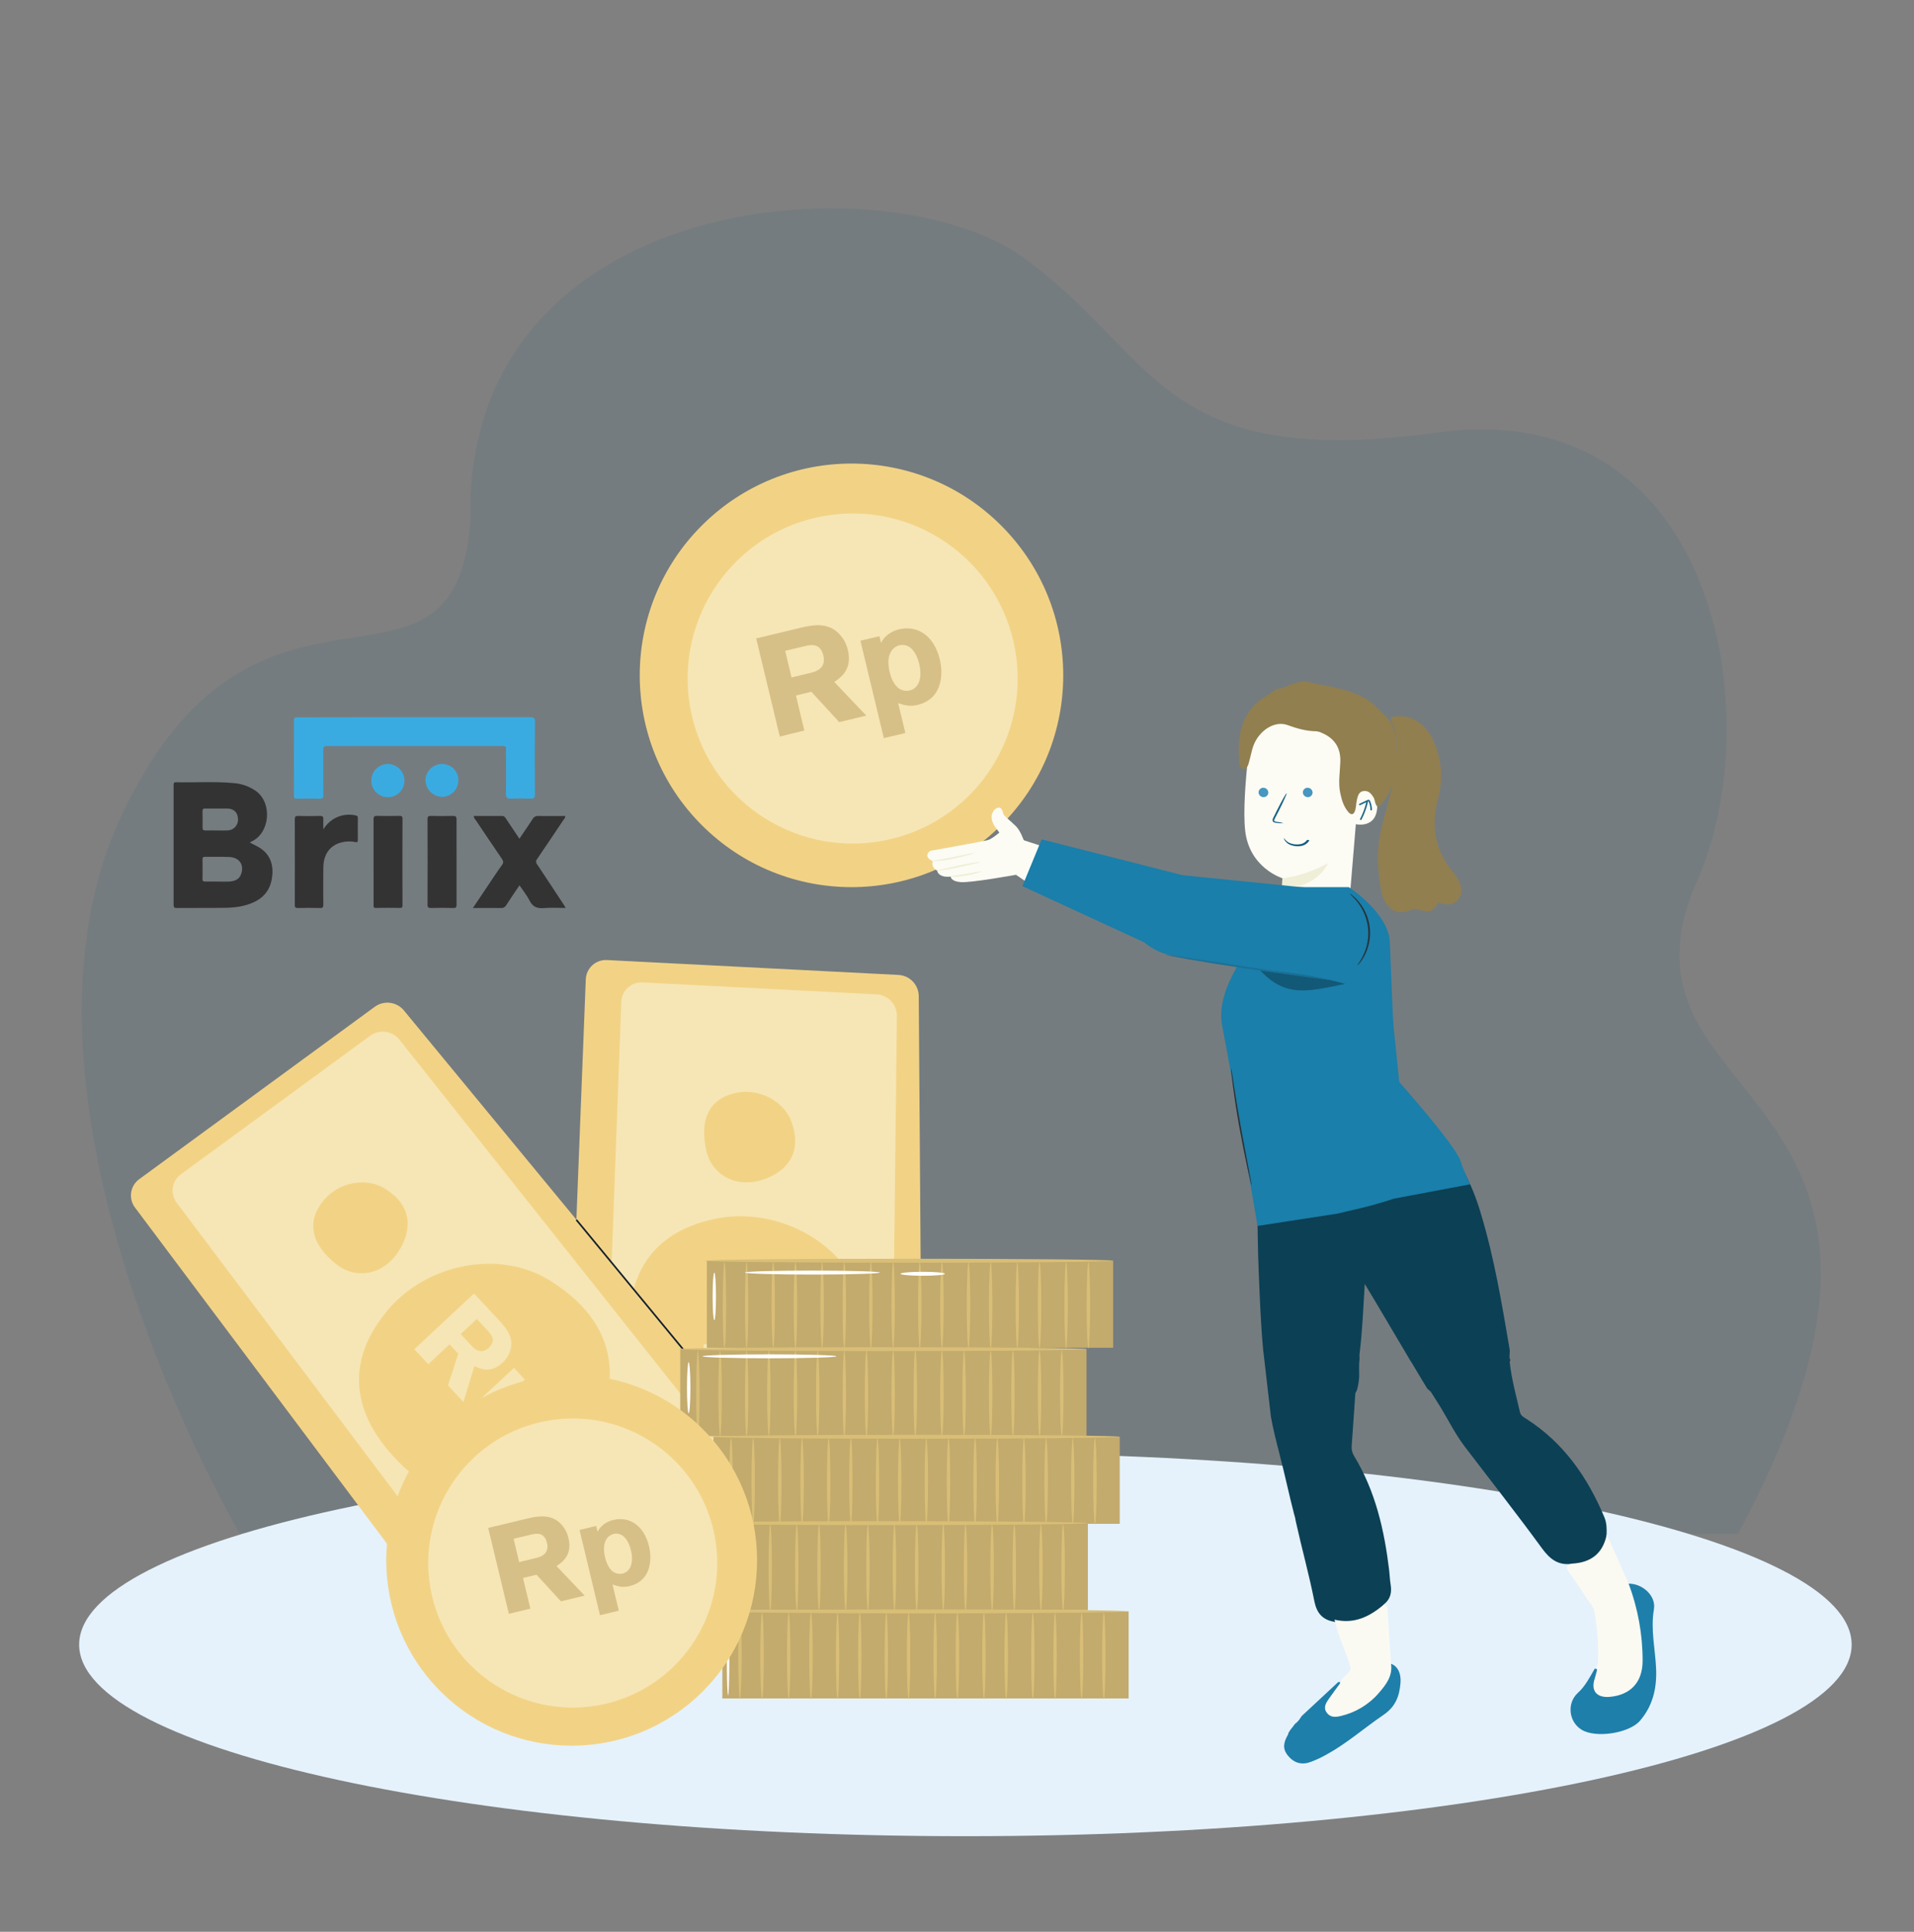 <svg width="110" height="111" viewBox="0 0 110 111" fill="none" xmlns="http://www.w3.org/2000/svg">
<rect x="0" y="0" width="110" height="111" fill="#808080" stroke="none"/>
<path opacity="0.1" d="M99.885 88.141L13.768 88.103C13.768 88.103 -0.786 63.398 6.976 46.871C14.739 30.345 26.075 42.01 27.02 30.066C27.052 29.658 27.026 29.261 27.026 28.871C27.026 28.778 27.026 28.686 27.031 28.595C27.321 21.741 30.953 17.306 35.751 14.759C35.906 14.677 36.056 14.597 36.218 14.519C43.862 10.703 54.199 11.488 58.774 14.768C66.56 20.351 66.515 27.07 82.588 24.852C98.662 22.634 101.727 41.172 97.542 50.611C91.605 64.013 114.009 61.815 99.885 88.141Z" fill="#196181"/>
<path d="M57.541 47.41C62.294 42.658 62.294 34.953 57.541 30.2C52.789 25.448 45.084 25.448 40.331 30.2C35.579 34.953 35.579 42.658 40.331 47.41C45.084 52.163 52.789 52.163 57.541 47.41Z" fill="#F2D386"/>
<path d="M50.651 48.326C55.808 47.416 59.251 42.497 58.341 37.34C57.431 32.183 52.512 28.74 47.355 29.65C42.197 30.56 38.755 35.479 39.665 40.636C40.575 45.794 45.494 49.236 50.651 48.326Z" fill="#F6E6B5"/>
<path d="M43.458 36.684L45.997 36.073C46.59 35.939 47.326 35.767 47.98 36.204C48.36 36.483 48.626 36.89 48.729 37.35C49.001 38.484 48.294 38.95 47.946 39.183L49.788 41.118L48.231 41.493L46.63 39.75L45.744 39.964L46.227 41.975L44.815 42.321L43.458 36.684ZM45.125 37.397L45.492 38.925L46.657 38.644C46.861 38.589 47.498 38.416 47.318 37.666C47.145 36.948 46.62 37.048 46.323 37.112L45.125 37.397Z" fill="#D7C087"/>
<path d="M50.636 36.944C50.664 36.886 50.693 36.828 50.723 36.779C50.954 36.46 51.295 36.239 51.681 36.16C52.699 35.914 53.679 36.498 54.013 37.892C54.217 38.746 54.162 40.162 52.733 40.505C52.271 40.616 51.993 40.523 51.619 40.404L52.032 42.121L50.794 42.412L49.448 36.815L50.542 36.556L50.636 36.944ZM51.698 37.076C51.574 37.107 51.459 37.167 51.363 37.252C51.268 37.337 51.194 37.443 51.148 37.563C51.028 37.837 51.035 38.216 51.129 38.607C51.256 39.133 51.47 39.429 51.672 39.565C51.761 39.623 51.861 39.662 51.966 39.681C52.071 39.7 52.179 39.697 52.283 39.673C52.882 39.529 52.99 38.819 52.832 38.164C52.699 37.613 52.407 37.067 51.873 37.06C51.815 37.057 51.755 37.063 51.698 37.076Z" fill="#D7C087"/>
<path d="M55.483 105.507C83.613 105.507 106.417 100.579 106.417 94.5C106.417 88.421 83.613 83.493 55.483 83.493C27.353 83.493 4.549 88.421 4.549 94.5C4.549 100.579 27.353 105.507 55.483 105.507Z" fill="#E5F2FC"/>
<path d="M52.173 56.64L51.476 83.665L51.424 85.696L40.641 88.014L40.233 87.808L37.851 86.594L34.684 84.983L34.407 84.843L34.464 82.657L35.158 55.771L52.173 56.64Z" fill="#F6E6B5"/>
<path d="M51.628 56.019L34.9 55.165C34.746 55.155 34.592 55.175 34.446 55.225C34.3 55.275 34.166 55.354 34.051 55.457C33.936 55.559 33.843 55.684 33.777 55.823C33.711 55.962 33.673 56.113 33.666 56.267L32.67 81.742L32.593 83.815C32.715 83.938 32.855 84.043 33.006 84.126L34.413 84.84L34.69 84.98L34.77 82.806L35.708 57.556C35.715 57.402 35.752 57.251 35.818 57.112C35.884 56.972 35.977 56.847 36.092 56.744C36.207 56.642 36.342 56.563 36.488 56.513C36.633 56.462 36.788 56.442 36.942 56.452L50.372 57.137C50.687 57.151 50.984 57.286 51.203 57.514C51.422 57.741 51.544 58.044 51.546 58.359L51.253 83.713L51.232 85.738L53.004 85.357L52.989 83.509L52.801 57.223C52.795 56.911 52.671 56.613 52.453 56.389C52.235 56.165 51.94 56.033 51.628 56.019Z" fill="#F2D386"/>
<path d="M44.916 83.339C48.253 82.321 51.274 79.672 49.545 74.601C48.425 71.3 44.609 69.341 41.175 70.018C36.999 70.843 35.379 74.012 36.507 78.935C37.277 82.325 40.74 84.609 44.916 83.339Z" fill="#F2D386"/>
<path d="M43.767 67.806C45.024 67.424 46.162 66.425 45.511 64.515C45.086 63.271 43.651 62.533 42.353 62.783C40.782 63.095 40.17 64.288 40.596 66.145C40.892 67.424 42.196 68.284 43.767 67.806Z" fill="#F2D386"/>
<path d="M44.8 87.121L26.351 91.087L25.016 89.355L8.597 68.054L22.349 57.995L43.464 85.388L44.8 87.121Z" fill="#F6E6B5"/>
<path d="M45.403 84.971L23.201 58.046C22.999 57.809 22.715 57.657 22.405 57.621C22.095 57.585 21.784 57.669 21.533 57.854L8.013 67.747C7.888 67.835 7.781 67.948 7.7 68.079C7.619 68.209 7.564 68.355 7.54 68.507C7.516 68.658 7.522 68.813 7.558 68.963C7.594 69.112 7.66 69.253 7.751 69.376L23.046 89.777L24.29 91.437C24.462 91.456 24.637 91.45 24.807 91.418L26.654 91.021L25.345 89.283L10.147 69.097C10.055 68.974 9.989 68.833 9.953 68.684C9.916 68.534 9.91 68.379 9.934 68.228C9.959 68.076 10.013 67.93 10.094 67.8C10.175 67.669 10.282 67.556 10.408 67.468L21.262 59.523C21.515 59.334 21.83 59.251 22.143 59.288C22.457 59.326 22.743 59.483 22.944 59.727L43.338 85.415L44.712 87.14L46.824 86.686L45.403 84.971Z" fill="#F2D386"/>
<path d="M33.553 83.294C35.501 80.402 36.172 76.438 31.634 73.595C28.68 71.743 24.485 72.626 22.248 75.318C19.53 78.591 20.268 82.073 24.251 85.182C26.991 87.322 31.117 86.912 33.553 83.294Z" fill="#F2D386"/>
<path d="M22.867 71.963C23.602 70.874 23.855 69.38 22.145 68.309C21.032 67.611 19.452 67.944 18.61 68.959C17.585 70.191 17.865 71.505 19.364 72.674C20.396 73.48 21.95 73.324 22.867 71.963Z" fill="#F2D386"/>
<path d="M33.161 70.059L33.086 70.12L46.777 86.724L46.852 86.662L33.161 70.059Z" fill="#141F2D"/>
<path d="M45.826 73.252L45.759 75.13C45.737 75.567 45.712 76.11 45.286 76.48C45.019 76.689 44.685 76.794 44.347 76.777C43.507 76.747 43.321 76.166 43.226 75.88L41.525 76.787L41.566 75.635L43.084 74.861L43.107 74.205L41.618 74.153L41.656 73.107L45.826 73.252ZM45.011 74.27L43.883 74.231L43.853 75.093C43.853 75.241 43.848 75.72 44.403 75.74C44.934 75.758 44.966 75.374 44.979 75.156L45.011 74.27Z" fill="#F6E6B5"/>
<path d="M44.262 78.178C44.297 78.209 44.331 78.24 44.364 78.27C44.541 78.491 44.628 78.771 44.608 79.053C44.582 79.81 43.988 80.377 42.96 80.338C42.329 80.315 41.357 80.002 41.395 78.946C41.407 78.603 41.526 78.43 41.682 78.194L40.412 78.149L40.445 77.232L44.585 77.378L44.555 78.193L44.262 78.178ZM43.966 78.891C43.969 78.799 43.949 78.708 43.909 78.625C43.868 78.542 43.809 78.47 43.734 78.416C43.568 78.279 43.304 78.212 43.014 78.201C42.624 78.188 42.379 78.279 42.244 78.392C42.187 78.443 42.141 78.505 42.108 78.574C42.075 78.642 42.056 78.717 42.053 78.794C42.037 79.237 42.509 79.448 42.993 79.466C43.4 79.48 43.835 79.383 43.943 79.015C43.957 78.974 43.964 78.932 43.966 78.889V78.891Z" fill="#F6E6B5"/>
<path d="M27.243 74.327L28.685 75.871C29.015 76.235 29.428 76.685 29.382 77.322C29.337 77.701 29.156 78.05 28.872 78.306C28.182 78.95 27.572 78.637 27.266 78.485L26.633 80.557L25.749 79.607L26.34 77.783L25.837 77.243L24.615 78.386L23.812 77.525L27.243 74.327ZM27.403 75.788L26.474 76.654L27.136 77.367C27.254 77.484 27.631 77.869 28.088 77.443C28.526 77.036 28.246 76.705 28.088 76.52L27.403 75.788Z" fill="#F6E6B5"/>
<path d="M29.92 79.493C29.97 79.489 30.02 79.487 30.071 79.488C30.386 79.525 30.677 79.678 30.886 79.918C31.466 80.54 31.443 81.462 30.595 82.25C30.075 82.736 29.054 83.26 28.242 82.389C27.98 82.107 27.937 81.88 27.872 81.562L26.826 82.537L26.125 81.778L29.537 78.6L30.158 79.266L29.92 79.493ZM30.249 80.295C30.178 80.219 30.09 80.162 29.992 80.128C29.894 80.094 29.789 80.085 29.687 80.1C29.445 80.125 29.177 80.281 28.943 80.508C28.621 80.807 28.499 81.076 28.483 81.273C28.478 81.358 28.49 81.444 28.518 81.526C28.547 81.607 28.591 81.681 28.649 81.745C28.99 82.11 29.533 81.903 29.932 81.531C30.268 81.219 30.537 80.795 30.329 80.416C30.309 80.372 30.283 80.331 30.25 80.295H30.249Z" fill="#F6E6B5"/>
<path d="M63.973 72.441H40.623V77.442H63.973V72.441Z" fill="#C3AA6D"/>
<path d="M42.911 77.478C42.857 77.478 42.815 76.366 42.815 74.996C42.815 73.627 42.857 72.515 42.911 72.515C42.965 72.515 43.008 73.627 43.008 74.996C43.008 76.366 42.965 77.478 42.911 77.478Z" fill="#D8BE76"/>
<path d="M41.634 77.478C41.58 77.478 41.537 76.366 41.537 74.996C41.537 73.627 41.58 72.515 41.634 72.515C41.688 72.515 41.736 73.627 41.736 74.996C41.736 76.366 41.688 77.478 41.634 77.478Z" fill="#D8BE76"/>
<path d="M45.716 77.478C45.663 77.478 45.614 76.366 45.614 74.996C45.614 73.627 45.658 72.515 45.716 72.515C45.774 72.515 45.818 73.627 45.818 74.996C45.818 76.366 45.77 77.478 45.716 77.478Z" fill="#D8BE76"/>
<path d="M44.44 77.478C44.386 77.478 44.338 76.366 44.338 74.996C44.338 73.627 44.382 72.515 44.44 72.515C44.498 72.515 44.536 73.627 44.536 74.996C44.536 76.366 44.493 77.478 44.44 77.478Z" fill="#D8BE76"/>
<path d="M48.523 77.478C48.469 77.478 48.426 76.366 48.426 74.996C48.426 73.627 48.469 72.515 48.523 72.515C48.577 72.515 48.624 73.627 48.624 74.996C48.624 76.366 48.577 77.478 48.523 77.478Z" fill="#D8BE76"/>
<path d="M47.245 77.478C47.191 77.478 47.148 76.366 47.148 74.996C47.148 73.627 47.191 72.515 47.245 72.515C47.299 72.515 47.347 73.627 47.347 74.996C47.347 76.366 47.299 77.478 47.245 77.478Z" fill="#D8BE76"/>
<path d="M51.333 77.478C51.279 77.478 51.231 76.366 51.231 74.996C51.231 73.627 51.275 72.515 51.333 72.515C51.391 72.515 51.43 73.627 51.43 74.996C51.43 76.366 51.381 77.478 51.333 77.478Z" fill="#D8BE76"/>
<path d="M50.051 77.478C49.997 77.478 49.949 76.366 49.949 74.996C49.949 73.627 49.993 72.515 50.051 72.515C50.109 72.515 50.148 73.627 50.148 74.996C50.148 76.366 50.104 77.478 50.051 77.478Z" fill="#D8BE76"/>
<path d="M54.133 77.478C54.079 77.478 54.031 76.366 54.031 74.996C54.031 73.627 54.074 72.515 54.133 72.515C54.192 72.515 54.235 73.627 54.235 74.996C54.235 76.366 54.185 77.478 54.133 77.478Z" fill="#D8BE76"/>
<path d="M52.861 77.478C52.807 77.478 52.759 76.366 52.759 74.996C52.759 73.627 52.802 72.515 52.861 72.515C52.92 72.515 52.962 73.627 52.962 74.996C52.962 76.366 52.91 77.478 52.861 77.478Z" fill="#D8BE76"/>
<path d="M56.935 77.478C56.881 77.478 56.833 76.366 56.833 74.996C56.833 73.627 56.877 72.515 56.935 72.515C56.993 72.515 57.037 73.627 57.037 74.996C57.037 76.366 56.992 77.478 56.935 77.478Z" fill="#D8BE76"/>
<path d="M55.662 77.478C55.608 77.478 55.56 76.366 55.56 74.996C55.56 73.627 55.604 72.515 55.662 72.515C55.721 72.515 55.764 73.627 55.764 74.996C55.764 76.366 55.713 77.478 55.662 77.478Z" fill="#D8BE76"/>
<path d="M59.744 77.478C59.69 77.478 59.643 76.366 59.643 74.996C59.643 73.627 59.685 72.515 59.744 72.515C59.803 72.515 59.846 73.627 59.846 74.996C59.846 76.366 59.798 77.478 59.744 77.478Z" fill="#D8BE76"/>
<path d="M58.463 77.478C58.409 77.478 58.366 76.366 58.366 74.996C58.366 73.627 58.409 72.515 58.463 72.515C58.517 72.515 58.565 73.627 58.565 74.996C58.565 76.366 58.521 77.478 58.463 77.478Z" fill="#D8BE76"/>
<path d="M62.551 77.478C62.497 77.478 62.449 76.366 62.449 74.996C62.449 73.627 62.493 72.515 62.551 72.515C62.609 72.515 62.653 73.627 62.653 74.996C62.653 76.366 62.604 77.478 62.551 77.478Z" fill="#D8BE76"/>
<path d="M61.273 77.478C61.219 77.478 61.171 76.366 61.171 74.996C61.171 73.627 61.215 72.515 61.273 72.515C61.331 72.515 61.37 73.627 61.37 74.996C61.37 76.366 61.326 77.478 61.273 77.478Z" fill="#D8BE76"/>
<path d="M63.972 72.441C63.972 72.505 58.721 72.556 52.244 72.556C45.767 72.556 40.515 72.505 40.515 72.441C40.515 72.377 45.765 72.327 52.244 72.327C58.723 72.327 63.972 72.378 63.972 72.441Z" fill="#D8BE76"/>
<path d="M62.444 77.522H39.095V82.522H62.444V77.522Z" fill="#C3AA6D"/>
<path d="M41.383 82.557C41.33 82.557 41.286 81.447 41.286 80.077C41.286 78.707 41.33 77.596 41.383 77.596C41.436 77.596 41.485 78.706 41.485 80.077C41.485 81.448 41.437 82.557 41.383 82.557Z" fill="#D8BE76"/>
<path d="M40.105 82.557C40.053 82.557 40.009 81.447 40.009 80.077C40.009 78.707 40.053 77.596 40.105 77.596C40.158 77.596 40.207 78.706 40.207 80.077C40.207 81.448 40.16 82.557 40.105 82.557Z" fill="#D8BE76"/>
<path d="M44.189 82.557C44.135 82.557 44.087 81.447 44.087 80.077C44.087 78.707 44.131 77.596 44.189 77.596C44.247 77.596 44.285 78.706 44.285 80.077C44.285 81.448 44.243 82.557 44.189 82.557Z" fill="#D8BE76"/>
<path d="M42.911 82.557C42.857 82.557 42.815 81.447 42.815 80.077C42.815 78.707 42.857 77.596 42.911 77.596C42.965 77.596 43.008 78.706 43.008 80.077C43.008 81.448 42.965 82.557 42.911 82.557Z" fill="#D8BE76"/>
<path d="M46.993 82.557C46.94 82.557 46.897 81.447 46.897 80.077C46.897 78.707 46.94 77.596 46.993 77.596C47.046 77.596 47.095 78.706 47.095 80.077C47.095 81.448 47.047 82.557 46.993 82.557Z" fill="#D8BE76"/>
<path d="M45.716 82.557C45.663 82.557 45.614 81.447 45.614 80.077C45.614 78.707 45.658 77.596 45.716 77.596C45.774 77.596 45.818 78.706 45.818 80.077C45.818 81.448 45.77 82.557 45.716 82.557Z" fill="#D8BE76"/>
<path d="M49.8 82.557C49.746 82.557 49.698 81.447 49.698 80.077C49.698 78.707 49.742 77.596 49.8 77.596C49.858 77.596 49.897 78.706 49.897 80.077C49.897 81.448 49.854 82.557 49.8 82.557Z" fill="#D8BE76"/>
<path d="M48.523 82.557C48.469 82.557 48.426 81.447 48.426 80.077C48.426 78.707 48.469 77.596 48.523 77.596C48.577 77.596 48.624 78.706 48.624 80.077C48.624 81.448 48.577 82.557 48.523 82.557Z" fill="#D8BE76"/>
<path d="M52.605 82.557C52.552 82.557 52.503 81.447 52.503 80.077C52.503 78.707 52.547 77.596 52.605 77.596C52.663 77.596 52.707 78.706 52.707 80.077C52.707 81.448 52.658 82.557 52.605 82.557Z" fill="#D8BE76"/>
<path d="M51.333 82.557C51.279 82.557 51.231 81.447 51.231 80.077C51.231 78.707 51.275 77.596 51.333 77.596C51.391 77.596 51.43 78.706 51.43 80.077C51.43 81.448 51.381 82.557 51.333 82.557Z" fill="#D8BE76"/>
<path d="M55.407 82.557C55.353 82.557 55.31 81.447 55.31 80.077C55.31 78.707 55.353 77.596 55.407 77.596C55.461 77.596 55.509 78.706 55.509 80.077C55.509 81.448 55.464 82.557 55.407 82.557Z" fill="#D8BE76"/>
<path d="M54.133 82.557C54.079 82.557 54.031 81.447 54.031 80.077C54.031 78.707 54.074 77.596 54.133 77.596C54.192 77.596 54.235 78.706 54.235 80.077C54.235 81.448 54.185 82.557 54.133 82.557Z" fill="#D8BE76"/>
<path d="M58.216 82.557C58.162 82.557 58.114 81.447 58.114 80.077C58.114 78.707 58.158 77.596 58.216 77.596C58.274 77.596 58.313 78.706 58.313 80.077C58.313 81.448 58.269 82.557 58.216 82.557Z" fill="#D8BE76"/>
<path d="M56.935 82.557C56.881 82.557 56.833 81.447 56.833 80.077C56.833 78.707 56.877 77.596 56.935 77.596C56.993 77.596 57.037 78.706 57.037 80.077C57.037 81.448 56.992 82.557 56.935 82.557Z" fill="#D8BE76"/>
<path d="M61.022 82.557C60.968 82.557 60.92 81.447 60.92 80.077C60.92 78.707 60.963 77.596 61.022 77.596C61.081 77.596 61.124 78.706 61.124 80.077C61.124 81.448 61.076 82.557 61.022 82.557Z" fill="#D8BE76"/>
<path d="M59.744 82.557C59.69 82.557 59.643 81.447 59.643 80.077C59.643 78.707 59.685 77.596 59.744 77.596C59.803 77.596 59.846 78.706 59.846 80.077C59.846 81.448 59.798 82.557 59.744 82.557Z" fill="#D8BE76"/>
<path d="M62.445 77.521C62.445 77.585 57.192 77.636 50.717 77.636C44.241 77.636 38.986 77.585 38.986 77.521C38.986 77.458 44.237 77.406 50.717 77.406C57.196 77.406 62.445 77.458 62.445 77.521Z" fill="#D8BE76"/>
<path d="M64.353 82.557H41.003V87.558H64.353V82.557Z" fill="#C3AA6D"/>
<path d="M43.287 87.593C43.233 87.593 43.185 86.482 43.185 85.112C43.185 83.743 43.229 82.631 43.287 82.631C43.346 82.631 43.384 83.742 43.384 85.112C43.384 86.483 43.344 87.593 43.287 87.593Z" fill="#D8BE76"/>
<path d="M42.014 87.592C41.96 87.592 41.912 86.482 41.912 85.112C41.912 83.742 41.956 82.631 42.014 82.631C42.072 82.631 42.111 83.741 42.111 85.112C42.111 86.483 42.065 87.592 42.014 87.592Z" fill="#D8BE76"/>
<path d="M46.096 87.592C46.043 87.592 45.999 86.482 45.999 85.112C45.999 83.742 46.043 82.631 46.096 82.631C46.149 82.631 46.198 83.741 46.198 85.112C46.198 86.483 46.15 87.592 46.096 87.592Z" fill="#D8BE76"/>
<path d="M44.815 87.592C44.762 87.592 44.713 86.482 44.713 85.112C44.713 83.742 44.757 82.631 44.815 82.631C44.873 82.631 44.917 83.741 44.917 85.112C44.917 86.483 44.873 87.592 44.815 87.592Z" fill="#D8BE76"/>
<path d="M48.902 87.592C48.848 87.592 48.8 86.482 48.8 85.112C48.8 83.742 48.844 82.631 48.902 82.631C48.96 82.631 48.998 83.741 48.998 85.112C48.998 86.483 48.956 87.592 48.902 87.592Z" fill="#D8BE76"/>
<path d="M47.625 87.592C47.571 87.592 47.523 86.482 47.523 85.112C47.523 83.742 47.567 82.631 47.625 82.631C47.683 82.631 47.727 83.741 47.727 85.112C47.727 86.483 47.679 87.592 47.625 87.592Z" fill="#D8BE76"/>
<path d="M51.707 87.592C51.654 87.592 51.61 86.482 51.61 85.112C51.61 83.742 51.654 82.631 51.707 82.631C51.76 82.631 51.809 83.741 51.809 85.112C51.809 86.483 51.761 87.592 51.707 87.592Z" fill="#D8BE76"/>
<path d="M50.43 87.592C50.377 87.592 50.333 86.482 50.333 85.112C50.333 83.742 50.377 82.631 50.43 82.631C50.483 82.631 50.532 83.741 50.532 85.112C50.532 86.483 50.484 87.592 50.43 87.592Z" fill="#D8BE76"/>
<path d="M54.513 87.592C54.459 87.592 54.411 86.482 54.411 85.112C54.411 83.742 54.455 82.631 54.513 82.631C54.571 82.631 54.61 83.741 54.61 85.112C54.61 86.483 54.567 87.592 54.513 87.592Z" fill="#D8BE76"/>
<path d="M53.235 87.592C53.181 87.592 53.139 86.482 53.139 85.112C53.139 83.742 53.181 82.631 53.235 82.631C53.289 82.631 53.337 83.741 53.337 85.112C53.337 86.483 53.289 87.592 53.235 87.592Z" fill="#D8BE76"/>
<path d="M57.318 87.593C57.265 87.593 57.216 86.482 57.216 85.112C57.216 83.743 57.26 82.631 57.318 82.631C57.376 82.631 57.419 83.742 57.419 85.112C57.419 86.483 57.372 87.593 57.318 87.593Z" fill="#D8BE76"/>
<path d="M56.041 87.593C55.988 87.593 55.94 86.482 55.94 85.112C55.94 83.743 55.983 82.631 56.041 82.631C56.099 82.631 56.143 83.742 56.143 85.112C56.143 86.483 56.095 87.593 56.041 87.593Z" fill="#D8BE76"/>
<path d="M60.123 87.592C60.069 87.592 60.022 86.482 60.022 85.112C60.022 83.742 60.065 82.631 60.123 82.631C60.181 82.631 60.225 83.741 60.225 85.112C60.225 86.483 60.177 87.592 60.123 87.592Z" fill="#D8BE76"/>
<path d="M58.847 87.592C58.793 87.592 58.75 86.482 58.75 85.112C58.75 83.742 58.793 82.631 58.847 82.631C58.901 82.631 58.949 83.741 58.949 85.112C58.949 86.483 58.901 87.592 58.847 87.592Z" fill="#D8BE76"/>
<path d="M62.929 87.593C62.876 87.593 62.827 86.482 62.827 85.112C62.827 83.743 62.871 82.631 62.929 82.631C62.987 82.631 63.031 83.742 63.031 85.112C63.031 86.483 62.983 87.593 62.929 87.593Z" fill="#D8BE76"/>
<path d="M61.652 87.592C61.599 87.592 61.556 86.482 61.556 85.112C61.556 83.742 61.599 82.631 61.652 82.631C61.705 82.631 61.754 83.741 61.754 85.112C61.754 86.483 61.706 87.592 61.652 87.592Z" fill="#D8BE76"/>
<path d="M64.352 82.557C64.352 82.62 59.087 82.672 52.596 82.672C46.103 82.672 40.843 82.62 40.843 82.557C40.843 82.494 46.105 82.443 52.599 82.443C59.094 82.443 64.352 82.491 64.352 82.557Z" fill="#D8BE76"/>
<path d="M62.521 87.518H39.172V92.519H62.521V87.518Z" fill="#C3AA6D"/>
<path d="M41.461 92.554C41.407 92.554 41.359 91.444 41.359 90.074C41.359 88.704 41.403 87.593 41.461 87.593C41.519 87.593 41.556 88.704 41.556 90.074C41.556 91.444 41.514 92.554 41.461 92.554Z" fill="#D8BE76"/>
<path d="M40.184 92.554C40.13 92.554 40.082 91.444 40.082 90.074C40.082 88.704 40.126 87.593 40.184 87.593C40.242 87.593 40.286 88.704 40.286 90.074C40.286 91.444 40.237 92.554 40.184 92.554Z" fill="#D8BE76"/>
<path d="M44.266 92.554C44.213 92.554 44.169 91.444 44.169 90.074C44.169 88.704 44.213 87.593 44.266 87.593C44.319 87.593 44.368 88.704 44.368 90.074C44.368 91.444 44.32 92.554 44.266 92.554Z" fill="#D8BE76"/>
<path d="M42.988 92.554C42.935 92.554 42.892 91.444 42.892 90.074C42.892 88.704 42.935 87.593 42.988 87.593C43.041 87.593 43.09 88.704 43.09 90.074C43.09 91.444 43.042 92.554 42.988 92.554Z" fill="#D8BE76"/>
<path d="M47.072 92.554C47.018 92.554 46.97 91.444 46.97 90.074C46.97 88.704 47.014 87.593 47.072 87.593C47.13 87.593 47.168 88.704 47.168 90.074C47.168 91.444 47.124 92.554 47.072 92.554Z" fill="#D8BE76"/>
<path d="M45.794 92.554C45.74 92.554 45.692 91.444 45.692 90.074C45.692 88.704 45.736 87.593 45.794 87.593C45.852 87.593 45.891 88.704 45.891 90.074C45.891 91.444 45.848 92.554 45.794 92.554Z" fill="#D8BE76"/>
<path d="M49.877 92.554C49.824 92.554 49.78 91.444 49.78 90.074C49.78 88.704 49.824 87.593 49.877 87.593C49.93 87.593 49.979 88.704 49.979 90.074C49.979 91.444 49.931 92.554 49.877 92.554Z" fill="#D8BE76"/>
<path d="M48.599 92.554C48.546 92.554 48.497 91.444 48.497 90.074C48.497 88.704 48.541 87.593 48.599 87.593C48.657 87.593 48.701 88.704 48.701 90.074C48.701 91.444 48.653 92.554 48.599 92.554Z" fill="#D8BE76"/>
<path d="M52.683 92.554C52.629 92.554 52.581 91.444 52.581 90.074C52.581 88.704 52.625 87.593 52.683 87.593C52.741 87.593 52.785 88.704 52.785 90.074C52.785 91.444 52.736 92.554 52.683 92.554Z" fill="#D8BE76"/>
<path d="M51.406 92.554C51.352 92.554 51.304 91.444 51.304 90.074C51.304 88.704 51.347 87.593 51.406 87.593C51.464 87.593 51.507 88.704 51.507 90.074C51.507 91.444 51.459 92.554 51.406 92.554Z" fill="#D8BE76"/>
<path d="M55.488 92.554C55.435 92.554 55.392 91.444 55.392 90.074C55.392 88.704 55.435 87.593 55.488 87.593C55.541 87.593 55.59 88.704 55.59 90.074C55.59 91.444 55.542 92.554 55.488 92.554Z" fill="#D8BE76"/>
<path d="M54.21 92.554C54.157 92.554 54.108 91.444 54.108 90.074C54.108 88.704 54.152 87.593 54.21 87.593C54.268 87.593 54.312 88.704 54.312 90.074C54.312 91.444 54.264 92.554 54.21 92.554Z" fill="#D8BE76"/>
<path d="M58.294 92.554C58.24 92.554 58.192 91.444 58.192 90.074C58.192 88.704 58.236 87.593 58.294 87.593C58.352 87.593 58.391 88.704 58.391 90.074C58.391 91.444 58.348 92.554 58.294 92.554Z" fill="#D8BE76"/>
<path d="M57.017 92.554C56.963 92.554 56.915 91.444 56.915 90.074C56.915 88.704 56.959 87.593 57.017 87.593C57.075 87.593 57.119 88.704 57.119 90.074C57.119 91.444 57.071 92.554 57.017 92.554Z" fill="#D8BE76"/>
<path d="M61.099 92.554C61.046 92.554 60.997 91.444 60.997 90.074C60.997 88.704 61.041 87.593 61.099 87.593C61.157 87.593 61.201 88.704 61.201 90.074C61.201 91.444 61.153 92.554 61.099 92.554Z" fill="#D8BE76"/>
<path d="M59.822 92.554C59.769 92.554 59.72 91.444 59.72 90.074C59.72 88.704 59.764 87.593 59.822 87.593C59.88 87.593 59.923 88.704 59.923 90.074C59.923 91.444 59.876 92.554 59.822 92.554Z" fill="#D8BE76"/>
<path d="M62.522 87.518C62.522 87.581 57.27 87.633 50.794 87.633C44.317 87.633 39.065 87.581 39.065 87.518C39.065 87.455 44.315 87.404 50.794 87.404C57.273 87.404 62.522 87.455 62.522 87.518Z" fill="#D8BE76"/>
<path d="M64.863 92.591H41.514V97.592H64.863V92.591Z" fill="#C3AA6D"/>
<path d="M43.796 97.627C43.742 97.627 43.694 96.516 43.694 95.146C43.694 93.776 43.737 92.666 43.796 92.666C43.855 92.666 43.898 93.776 43.898 95.146C43.898 96.516 43.854 97.627 43.796 97.627Z" fill="#D8BE76"/>
<path d="M42.523 97.627C42.471 97.627 42.427 96.516 42.427 95.146C42.427 93.776 42.471 92.666 42.523 92.666C42.577 92.666 42.625 93.776 42.625 95.146C42.625 96.516 42.574 97.627 42.523 97.627Z" fill="#D8BE76"/>
<path d="M46.607 97.627C46.553 97.627 46.505 96.516 46.505 95.146C46.505 93.776 46.549 92.666 46.607 92.666C46.665 92.666 46.709 93.776 46.709 95.146C46.709 96.516 46.66 97.627 46.607 97.627Z" fill="#D8BE76"/>
<path d="M45.329 97.627C45.275 97.627 45.227 96.516 45.227 95.146C45.227 93.776 45.271 92.666 45.329 92.666C45.387 92.666 45.426 93.776 45.426 95.146C45.426 96.516 45.382 97.627 45.329 97.627Z" fill="#D8BE76"/>
<path d="M49.411 97.627C49.357 97.627 49.315 96.516 49.315 95.146C49.315 93.776 49.357 92.666 49.411 92.666C49.465 92.666 49.513 93.776 49.513 95.146C49.513 96.516 49.465 97.627 49.411 97.627Z" fill="#D8BE76"/>
<path d="M48.134 97.627C48.081 97.627 48.037 96.516 48.037 95.146C48.037 93.776 48.081 92.666 48.134 92.666C48.187 92.666 48.236 93.776 48.236 95.146C48.236 96.516 48.188 97.627 48.134 97.627Z" fill="#D8BE76"/>
<path d="M52.217 97.627C52.163 97.627 52.115 96.516 52.115 95.146C52.115 93.776 52.159 92.666 52.217 92.666C52.275 92.666 52.319 93.776 52.319 95.146C52.319 96.516 52.27 97.627 52.217 97.627Z" fill="#D8BE76"/>
<path d="M50.94 97.627C50.886 97.627 50.838 96.516 50.838 95.146C50.838 93.776 50.882 92.666 50.94 92.666C50.998 92.666 51.036 93.776 51.036 95.146C51.036 96.516 50.994 97.627 50.94 97.627Z" fill="#D8BE76"/>
<path d="M55.023 97.627C54.969 97.627 54.921 96.516 54.921 95.146C54.921 93.776 54.964 92.666 55.023 92.666C55.082 92.666 55.125 93.776 55.125 95.146C55.125 96.516 55.077 97.627 55.023 97.627Z" fill="#D8BE76"/>
<path d="M53.745 97.627C53.692 97.627 53.648 96.516 53.648 95.146C53.648 93.776 53.692 92.666 53.745 92.666C53.798 92.666 53.847 93.776 53.847 95.146C53.847 96.516 53.799 97.627 53.745 97.627Z" fill="#D8BE76"/>
<path d="M57.828 97.627C57.774 97.627 57.727 96.516 57.727 95.146C57.727 93.776 57.77 92.666 57.828 92.666C57.886 92.666 57.93 93.776 57.93 95.146C57.93 96.516 57.881 97.627 57.828 97.627Z" fill="#D8BE76"/>
<path d="M56.551 97.627C56.497 97.627 56.449 96.516 56.449 95.146C56.449 93.776 56.493 92.666 56.551 92.666C56.609 92.666 56.648 93.776 56.648 95.146C56.648 96.516 56.605 97.627 56.551 97.627Z" fill="#D8BE76"/>
<path d="M60.634 97.627C60.581 97.627 60.537 96.516 60.537 95.146C60.537 93.776 60.581 92.666 60.634 92.666C60.687 92.666 60.736 93.776 60.736 95.146C60.736 96.516 60.688 97.627 60.634 97.627Z" fill="#D8BE76"/>
<path d="M59.356 97.627C59.304 97.627 59.26 96.516 59.26 95.146C59.26 93.776 59.304 92.666 59.356 92.666C59.41 92.666 59.458 93.776 59.458 95.146C59.458 96.516 59.41 97.627 59.356 97.627Z" fill="#D8BE76"/>
<path d="M63.44 97.627C63.386 97.627 63.338 96.516 63.338 95.146C63.338 93.776 63.382 92.666 63.44 92.666C63.498 92.666 63.536 93.776 63.536 95.146C63.536 96.516 63.493 97.627 63.44 97.627Z" fill="#D8BE76"/>
<path d="M62.162 97.627C62.108 97.627 62.06 96.516 62.06 95.146C62.06 93.776 62.104 92.666 62.162 92.666C62.221 92.666 62.259 93.776 62.259 95.146C62.259 96.516 62.216 97.627 62.162 97.627Z" fill="#D8BE76"/>
<path d="M64.861 92.591C64.861 92.654 59.609 92.705 53.133 92.705C46.656 92.705 41.403 92.654 41.403 92.591C41.403 92.528 46.654 92.472 53.133 92.472C59.611 92.472 64.861 92.528 64.861 92.591Z" fill="#D8BE76"/>
<path d="M41.052 75.862C40.998 75.862 40.955 75.251 40.955 74.493C40.955 73.736 40.998 73.124 41.052 73.124C41.106 73.124 41.149 73.735 41.149 74.493C41.149 75.252 41.106 75.862 41.052 75.862Z" fill="white"/>
<path d="M39.578 81.205C39.525 81.205 39.481 80.547 39.481 79.737C39.481 78.926 39.525 78.267 39.578 78.267C39.631 78.267 39.68 78.925 39.68 79.737C39.68 80.548 39.632 81.205 39.578 81.205Z" fill="white"/>
<path d="M41.675 86.349C41.621 86.349 41.573 85.765 41.573 85.046C41.573 84.327 41.617 83.743 41.675 83.743C41.733 83.743 41.772 84.327 41.772 85.046C41.772 85.765 41.728 86.349 41.675 86.349Z" fill="white"/>
<path d="M39.519 91.091C39.465 91.091 39.417 90.568 39.417 89.923C39.417 89.278 39.461 88.754 39.519 88.754C39.577 88.754 39.616 89.277 39.616 89.923C39.616 90.569 39.576 91.091 39.519 91.091Z" fill="white"/>
<path d="M48.074 77.933C48.074 77.996 46.351 78.047 44.224 78.047C42.097 78.047 40.373 77.996 40.373 77.933C40.373 77.87 42.096 77.818 44.224 77.818C46.352 77.818 48.074 77.87 48.074 77.933Z" fill="white"/>
<path d="M50.566 73.12C50.566 73.183 48.834 73.235 46.686 73.235C44.538 73.235 42.808 73.183 42.808 73.12C42.808 73.057 44.539 73.006 46.686 73.006C48.833 73.006 50.566 73.06 50.566 73.12Z" fill="white"/>
<path d="M54.303 73.191C54.303 73.254 53.732 73.305 53.029 73.305C52.326 73.305 51.755 73.254 51.755 73.191C51.755 73.127 52.325 73.076 53.029 73.076C53.733 73.076 54.303 73.127 54.303 73.191Z" fill="white"/>
<path d="M41.845 97.412C41.805 97.412 41.773 96.556 41.773 95.5C41.773 94.444 41.805 93.588 41.845 93.588C41.885 93.588 41.916 94.444 41.916 95.5C41.916 96.556 41.883 97.412 41.845 97.412Z" fill="white"/>
<path d="M40.39 97.187C44.551 93.026 44.551 86.278 40.39 82.116C36.228 77.955 29.48 77.955 25.319 82.116C21.157 86.278 21.157 93.026 25.319 97.187C29.48 101.349 36.228 101.349 40.39 97.187Z" fill="#F2D386"/>
<path d="M34.359 97.989C38.876 97.192 41.891 92.885 41.093 88.368C40.296 83.852 35.989 80.837 31.473 81.634C26.956 82.431 23.941 86.739 24.738 91.255C25.535 95.771 29.843 98.786 34.359 97.989Z" fill="#F6E6B5"/>
<path d="M28.057 87.794L30.28 87.26C30.799 87.142 31.444 86.995 32.017 87.376C32.35 87.619 32.583 87.976 32.672 88.379C32.911 89.372 32.292 89.779 31.986 89.986L33.6 91.684L32.237 92.012L30.834 90.484L30.058 90.671L30.482 92.433L29.244 92.73L28.057 87.794ZM29.516 88.421L29.838 89.755L30.857 89.509C31.03 89.46 31.593 89.311 31.435 88.654C31.283 88.024 30.824 88.113 30.563 88.168L29.516 88.421Z" fill="#D7C087"/>
<path d="M34.343 88.021C34.368 87.971 34.392 87.919 34.419 87.878C34.621 87.598 34.92 87.404 35.258 87.335C36.152 87.12 37.008 87.631 37.3 88.848C37.481 89.596 37.431 90.837 36.18 91.137C35.773 91.239 35.532 91.152 35.203 91.046L35.565 92.55L34.481 92.81L33.306 87.909L34.264 87.679L34.343 88.021ZM35.273 88.138C35.164 88.164 35.064 88.217 34.98 88.291C34.896 88.366 34.831 88.459 34.792 88.564C34.69 88.804 34.69 89.136 34.774 89.481C34.885 89.942 35.073 90.201 35.25 90.321C35.328 90.371 35.416 90.405 35.507 90.421C35.598 90.438 35.692 90.435 35.783 90.415C36.307 90.289 36.402 89.666 36.264 89.091C36.148 88.608 35.892 88.129 35.425 88.123C35.374 88.121 35.323 88.126 35.273 88.138Z" fill="#D7C087"/>
<path d="M72.594 77.545C72.46 76.119 72.409 74.693 72.347 73.267C72.281 71.724 72.265 70.183 72.265 68.64C72.265 68.397 72.246 68.151 72.321 67.915C72.473 67.609 72.677 67.784 72.846 67.877C73.671 68.321 74.555 68.647 75.472 68.843C77.815 69.296 79.97 68.758 82.017 67.605C82.552 67.305 82.999 66.856 83.603 66.675C83.872 66.744 83.957 66.981 84.071 67.193C84.514 68.014 84.866 68.881 85.121 69.779C85.886 72.319 86.318 74.929 86.761 77.538C86.79 77.701 86.733 77.859 86.761 78.019L86.741 78.039C86.757 78.05 86.77 78.064 86.78 78.081C86.79 78.098 86.796 78.117 86.798 78.136C86.8 78.155 86.798 78.175 86.792 78.193C86.786 78.211 86.776 78.228 86.763 78.243C86.864 79.228 87.131 80.178 87.354 81.141C87.402 81.345 87.558 81.425 87.707 81.518C89.855 82.888 91.234 84.868 92.203 87.175C92.34 87.501 92.345 87.835 92.332 88.176C92.395 89.248 91.348 90.137 90.359 89.85C89.558 89.972 89.073 89.589 88.609 88.952C87.177 86.99 85.675 85.082 84.2 83.147C83.627 82.398 83.217 81.549 82.724 80.75C82.571 80.504 82.418 80.259 82.258 80.014C82.19 79.895 82.047 79.851 81.988 79.725C81.704 79.249 81.41 78.779 81.131 78.299C81.081 78.223 81.029 78.147 80.987 78.068C80.949 78.009 80.913 77.949 80.88 77.887C80.071 76.538 79.287 75.176 78.435 73.775C78.346 75.172 78.298 76.509 78.13 77.835C78.128 77.903 78.13 77.971 78.137 78.039C78.137 78.156 78.111 78.271 78.113 78.388C78.106 78.555 78.113 78.723 78.113 78.89C78.113 78.964 78.113 79.038 78.113 79.111C78.099 79.337 78.065 79.561 78.011 79.781C77.987 79.879 77.947 79.973 77.893 80.058C77.824 81.063 77.758 82.067 77.683 83.071C77.664 83.281 77.714 83.49 77.826 83.668C79.048 85.683 79.558 87.914 79.836 90.217C79.869 90.491 79.875 90.769 79.92 91.041C79.995 91.485 79.92 91.87 79.555 92.17C79.122 92.936 77.907 93.422 76.881 93.243C76.8 93.229 76.725 93.197 76.647 93.18C75.992 93.062 75.672 92.671 75.54 92.014C75.235 90.473 74.811 88.958 74.472 87.424C74.45 87.27 74.414 87.118 74.365 86.969C74.076 85.849 73.84 84.72 73.55 83.608C73.363 82.878 73.172 82.148 73.041 81.405" fill="#0C4055"/>
<path d="M90.367 89.844C91.445 89.78 92.128 89.253 92.34 88.17L93.602 90.997C93.686 91.047 93.758 91.114 93.814 91.194C93.871 91.273 93.91 91.363 93.929 91.459C94.309 92.755 94.558 94.072 94.54 95.431C94.523 96.587 93.966 97.332 92.937 97.564C92.459 97.672 91.986 97.705 91.613 97.321C91.228 96.92 91.511 96.507 91.649 96.099C91.751 95.941 91.751 95.748 91.834 95.584C91.883 94.574 91.812 93.561 91.622 92.568C91.565 92.28 91.338 92.066 91.178 91.824C90.857 91.341 90.552 90.847 90.206 90.38C89.992 90.089 89.996 89.926 90.367 89.844Z" fill="#FBFAF2"/>
<path d="M91.751 96.082C91.718 96.206 91.69 96.332 91.649 96.454C91.419 97.149 91.762 97.566 92.511 97.501C93.687 97.399 94.391 96.686 94.403 95.457C94.409 93.934 94.136 92.422 93.598 90.997C94.38 90.983 95.188 91.684 95.053 92.47C94.85 93.656 95.141 94.789 95.181 95.945C95.218 97.037 94.977 98.037 94.246 98.88C93.618 99.6 91.7 99.886 90.895 99.389C90.149 98.928 90.041 97.855 90.682 97.273C91.111 96.884 91.365 96.372 91.65 95.884C91.84 95.871 91.775 95.986 91.751 96.082Z" fill="#1E7FAA"/>
<path d="M74.047 99.574C74.079 99.521 74.112 99.472 74.149 99.415L74.16 99.397C74.251 99.287 74.339 99.174 74.421 99.057C74.56 98.955 74.675 98.825 74.76 98.675C74.781 98.649 74.801 98.623 74.819 98.594L76.913 96.648C77.004 96.627 77.04 96.681 77.058 96.756C76.992 97.11 76.698 97.322 76.527 97.612C76.405 97.815 76.198 98.019 76.35 98.273C76.501 98.526 76.788 98.509 77.048 98.476C78.27 98.298 79.574 97.067 79.82 95.855C79.821 95.806 79.834 95.759 79.855 95.715C79.877 95.672 79.907 95.634 79.945 95.603C80.323 95.731 80.534 96.151 80.489 96.697C80.427 97.444 80.215 98.055 79.521 98.53C78.409 99.285 77.396 100.185 76.207 100.833C75.938 100.983 75.658 101.113 75.371 101.224C74.848 101.428 74.402 101.336 74.022 100.881C73.67 100.46 73.79 100.076 74.022 99.674C74.035 99.642 74.043 99.608 74.047 99.574Z" fill="#1E7FAA"/>
<path d="M79.944 95.595C80.051 96.3 79.654 96.804 79.239 97.283C78.663 97.95 77.887 98.414 77.027 98.607C76.735 98.676 76.436 98.685 76.239 98.395C76.041 98.105 76.209 97.841 76.38 97.6C76.584 97.309 76.798 97.023 77.007 96.736C77.071 96.485 77.275 96.342 77.438 96.166C77.664 96.004 77.633 95.807 77.552 95.571C77.267 94.735 76.891 93.931 76.695 93.064C77.828 93.334 78.732 92.891 79.56 92.17C79.617 92.201 79.663 92.247 79.695 92.303C79.727 92.359 79.743 92.422 79.74 92.487C79.805 93.523 79.876 94.559 79.944 95.595Z" fill="#FBFAF2"/>
<path d="M58.834 48.28C58.834 48.28 58.654 47.739 58.385 47.473C58.116 47.207 57.716 46.892 57.672 46.789C57.627 46.687 57.605 46.373 57.373 46.409C57.141 46.444 56.796 46.822 57.134 47.427L57.433 47.842C57.433 47.842 57.021 48.2 56.779 48.27C56.538 48.341 53.61 48.864 53.61 48.864C53.54 48.862 53.472 48.884 53.416 48.926C53.36 48.969 53.321 49.029 53.304 49.096C53.236 49.344 53.61 49.475 53.61 49.475C53.538 49.697 53.615 49.883 53.863 50.027C53.892 50.24 54.142 50.426 54.639 50.369C54.639 50.369 54.625 50.633 55.199 50.686C55.772 50.739 58.38 50.267 58.38 50.267L59.336 48.654L58.834 48.28Z" fill="#FCFCF5"/>
<path d="M60.75 48.903L58.834 48.28L58.385 50.263L60.388 51.63C60.388 51.63 62.09 50.176 60.75 48.903Z" fill="#FCFCF5"/>
<path d="M56.403 50.07C56.395 50.042 55.995 50.13 55.506 50.212C55.016 50.294 54.608 50.34 54.61 50.369C54.612 50.397 55.023 50.396 55.527 50.313C56.031 50.229 56.41 50.096 56.403 50.07Z" fill="#EFEFD8"/>
<path d="M56.349 49.544C56.349 49.513 55.768 49.576 55.073 49.734C54.379 49.892 53.817 49.998 53.819 50.023C53.821 50.049 54.401 49.992 55.096 49.833C55.79 49.674 56.351 49.569 56.349 49.544Z" fill="#EFEFD8"/>
<path d="M53.582 49.458C53.582 49.471 53.723 49.488 53.949 49.471C54.242 49.447 54.534 49.403 54.822 49.34C55.495 49.197 56.026 49.028 56.019 49.003C56.013 48.977 55.469 49.099 54.797 49.24C54.463 49.312 54.158 49.367 53.938 49.4C53.818 49.409 53.699 49.428 53.582 49.458Z" fill="#EFEFD8"/>
<path d="M78.291 42.913C78.317 42.524 78.381 42.138 77.995 42.08L74.056 40.893C72.786 40.699 71.867 42.232 71.728 43.509C71.574 44.928 71.442 46.667 71.563 47.735C71.805 49.885 73.702 50.463 73.702 50.463L73.652 51.766C73.816 52.77 74.07 53.899 74.477 54.3C75.87 54.041 77.588 51.369 77.588 51.369L78.291 42.913Z" fill="#FCFCF5"/>
<path d="M73.769 47.305C73.637 47.263 73.5 47.235 73.362 47.222C73.297 47.213 73.237 47.2 73.228 47.163C73.219 47.127 73.243 47.069 73.277 47.009C73.341 46.883 73.409 46.752 73.481 46.614C73.763 46.054 73.97 45.596 73.942 45.582C73.915 45.567 73.663 46.018 73.381 46.579L73.185 46.975C73.165 47.004 73.151 47.038 73.144 47.072C73.137 47.108 73.137 47.144 73.145 47.179C73.155 47.199 73.169 47.217 73.187 47.231C73.204 47.246 73.225 47.256 73.246 47.262C73.282 47.272 73.318 47.278 73.355 47.281C73.492 47.303 73.63 47.311 73.769 47.305Z" fill="#146080"/>
<path d="M73.699 50.462C73.699 50.462 74.86 50.388 76.322 49.598C76.322 49.598 75.826 50.945 73.68 51.109L73.699 50.462Z" fill="#EFEFD8"/>
<path d="M77.814 45.834C77.845 45.377 78.407 45.288 78.8 45.529C79.015 45.658 79.178 45.914 79.15 46.4C79.074 47.695 77.79 47.352 77.79 47.316C77.79 47.281 77.782 46.37 77.814 45.834Z" fill="#FCFCF5"/>
<path d="M74.877 45.506C74.873 45.58 74.898 45.652 74.947 45.707C74.995 45.762 75.063 45.796 75.136 45.802C75.172 45.806 75.208 45.803 75.242 45.794C75.277 45.784 75.309 45.767 75.337 45.745C75.365 45.722 75.388 45.695 75.405 45.663C75.422 45.632 75.433 45.597 75.436 45.561C75.441 45.488 75.416 45.416 75.368 45.361C75.32 45.306 75.252 45.272 75.179 45.266C75.143 45.261 75.107 45.264 75.072 45.274C75.038 45.284 75.005 45.3 74.977 45.323C74.949 45.345 74.926 45.373 74.909 45.404C74.892 45.436 74.881 45.471 74.877 45.506Z" fill="#4797C0"/>
<path d="M72.331 45.506C72.328 45.58 72.353 45.651 72.401 45.706C72.449 45.761 72.517 45.796 72.59 45.802C72.626 45.806 72.662 45.803 72.696 45.794C72.731 45.784 72.763 45.767 72.791 45.745C72.819 45.723 72.843 45.695 72.86 45.663C72.877 45.632 72.887 45.597 72.891 45.561C72.895 45.488 72.87 45.416 72.822 45.361C72.774 45.306 72.706 45.272 72.633 45.266C72.597 45.262 72.561 45.264 72.526 45.274C72.492 45.284 72.46 45.3 72.432 45.323C72.404 45.345 72.38 45.373 72.363 45.404C72.346 45.436 72.335 45.471 72.331 45.506Z" fill="#4797C0"/>
<path d="M73.879 48.269C73.969 48.364 74.082 48.435 74.207 48.472C74.392 48.531 74.59 48.538 74.779 48.495C74.919 48.461 75.043 48.376 75.124 48.256L75.254 48.284C75.224 48.335 75.188 48.382 75.146 48.424C75.052 48.516 74.934 48.579 74.805 48.606C74.595 48.649 74.377 48.631 74.178 48.554C74.043 48.505 73.926 48.416 73.843 48.299C73.789 48.214 73.782 48.156 73.788 48.154C73.793 48.153 73.817 48.2 73.879 48.269Z" fill="#146080"/>
<path d="M83.926 66.676C83.613 65.772 80.414 62.167 80.414 62.167C80.414 62.167 80.211 60.09 80.109 59.187C80.04 58.576 79.959 56.072 79.877 54.14C79.807 52.458 77.52 50.976 77.52 50.976H74.464L75.552 51.262L73.073 52.954C73.073 52.954 69.726 56.301 70.234 58.912C70.875 62.197 72.271 70.442 72.271 70.442L76.898 69.729C77.815 69.491 78.571 69.383 80.118 68.873L84.498 68.048C84.27 67.607 84.079 67.148 83.926 66.676Z" fill="#1A7FAA"/>
<path d="M78.926 52.317L76.126 51.112L67.984 50.29L59.865 48.231L58.756 50.917L65.741 54.14C66.723 54.921 67.343 54.853 67.807 54.989L76.314 56.376L78.926 52.317Z" fill="#1A7FAA"/>
<g opacity="0.3">
<path d="M72.385 55.714C73.869 57.343 75.146 56.979 77.303 56.535C75.282 55.944 72.385 55.714 72.385 55.714Z" fill="black"/>
</g>
<path d="M70.755 61.388C70.753 61.478 70.759 61.567 70.773 61.656C70.788 61.828 70.817 62.077 70.856 62.383C70.935 62.994 71.06 63.843 71.228 64.774C71.396 65.704 71.566 66.544 71.698 67.15C71.765 67.455 71.821 67.698 71.862 67.863C71.879 67.951 71.903 68.038 71.933 68.124C71.927 68.034 71.915 67.944 71.894 67.857C71.859 67.673 71.814 67.43 71.759 67.136C71.641 66.524 71.48 65.687 71.312 64.757C71.145 63.827 71.007 62.984 70.916 62.373C70.871 62.077 70.834 61.833 70.805 61.649C70.796 61.561 70.779 61.473 70.755 61.388Z" fill="#263238"/>
<path d="M78.011 55.471C78.016 55.471 78.064 55.431 78.139 55.34C78.245 55.211 78.337 55.07 78.413 54.922C78.674 54.428 78.782 53.868 78.724 53.313C78.665 52.758 78.442 52.233 78.084 51.805C77.978 51.676 77.858 51.558 77.728 51.453C77.682 51.411 77.631 51.377 77.575 51.352C77.562 51.367 77.778 51.521 78.027 51.85C78.359 52.276 78.566 52.786 78.623 53.323C78.68 53.86 78.585 54.403 78.349 54.889C78.172 55.264 77.995 55.459 78.011 55.471Z" fill="#263238"/>
<path d="M66.975 54.855C67.004 54.869 67.035 54.877 67.067 54.882L67.337 54.94C67.573 54.988 67.914 55.051 68.335 55.126C69.18 55.276 70.348 55.465 71.641 55.656C72.935 55.846 74.108 56.009 74.957 56.123L75.963 56.255L76.238 56.286C76.272 56.291 76.306 56.291 76.34 56.286C76.31 56.273 76.278 56.265 76.246 56.262L75.974 56.212L74.973 56.048L71.662 55.552L68.353 55.051L67.349 54.896L67.076 54.858C67.043 54.852 67.008 54.852 66.975 54.855Z" fill="#1C7097"/>
<path d="M73.624 39.549C74.16 39.372 74.694 39.061 75.265 39.201C76.401 39.48 77.598 39.563 78.62 40.235C79.049 40.517 79.362 40.903 79.727 41.241C80.189 41.757 80.338 42.504 80.212 43.527C80.327 42.935 80.29 42.324 80.104 41.75C80.043 41.572 79.9 41.409 79.968 41.199C80.995 40.985 81.903 41.497 82.371 42.556C82.852 43.598 82.949 44.778 82.644 45.885C82.191 47.528 82.508 48.961 83.61 50.24C83.662 50.303 83.708 50.372 83.747 50.444C83.968 50.843 84.126 51.266 83.812 51.673C83.516 52.054 83.099 51.994 82.691 51.861C82.301 52.411 82.187 52.455 81.51 52.256C81.434 52.232 81.354 52.222 81.275 52.229C81.195 52.236 81.118 52.258 81.047 52.295C80.482 52.556 79.957 52.387 79.627 51.86C79.51 51.664 79.43 51.449 79.389 51.224C79.152 50.002 79.103 48.78 79.4 47.557C79.656 46.503 79.986 45.464 80.076 44.761C80.053 45.189 79.648 46.08 79.191 46.37C79 46.231 79.043 45.985 78.933 45.808C78.807 45.604 78.657 45.432 78.397 45.449C78.112 45.468 78.048 45.695 77.99 45.924C77.939 46.127 77.941 46.344 77.888 46.548C77.814 46.816 77.663 46.861 77.481 46.65C77.223 46.344 77.113 45.971 77.029 45.586C76.898 44.985 77.01 44.389 77.029 43.791C77.062 42.976 76.703 42.424 75.963 42.111C75.861 42.06 75.751 42.028 75.637 42.018C75.062 42.01 74.53 41.858 73.988 41.66C73.248 41.39 72.344 41.985 72.027 42.87C71.934 43.13 71.889 43.404 71.813 43.67C71.761 43.855 71.739 44.057 71.561 44.179C71.249 44.193 71.236 43.945 71.222 43.748C71.103 42.198 71.357 40.802 72.851 39.942C73.033 39.84 73.175 39.672 73.378 39.601C73.458 39.575 73.541 39.558 73.624 39.549Z" fill="#917F50"/>
<path d="M78.165 47.062C78.324 46.755 78.445 46.429 78.526 46.093L78.41 46.148L78.16 46.265C78.112 46.289 78.08 46.21 78.129 46.188L78.434 46.044L78.578 45.977C78.595 45.965 78.614 45.957 78.635 45.955C78.655 45.953 78.676 45.956 78.694 45.965C78.725 45.991 78.746 46.027 78.755 46.067C78.774 46.116 78.791 46.166 78.804 46.217C78.829 46.317 78.844 46.42 78.846 46.523C78.846 46.577 78.763 46.587 78.763 46.533C78.761 46.448 78.751 46.364 78.734 46.281C78.725 46.237 78.713 46.195 78.698 46.153C78.692 46.133 78.685 46.113 78.677 46.093C78.672 46.08 78.663 46.04 78.648 46.037C78.634 46.034 78.616 46.046 78.602 46.054C78.608 46.058 78.612 46.064 78.615 46.071C78.617 46.078 78.617 46.085 78.615 46.092C78.533 46.439 78.409 46.775 78.245 47.091C78.222 47.148 78.14 47.111 78.165 47.062Z" fill="#146080"/>
<path d="M23.833 41.21C26.047 41.21 28.261 41.21 30.474 41.21C30.669 41.21 30.746 41.24 30.744 41.462C30.732 42.855 30.734 44.249 30.744 45.643C30.744 45.841 30.688 45.898 30.492 45.89C30.122 45.875 29.752 45.873 29.382 45.89C29.153 45.901 29.076 45.851 29.076 45.599C29.096 44.813 29.086 44.025 29.076 43.238C29.076 42.852 29.163 42.868 28.717 42.868H20.073C19.647 42.868 19.221 42.877 18.796 42.868C18.613 42.862 18.573 42.925 18.574 43.097C18.582 43.955 18.574 44.814 18.582 45.671C18.582 45.851 18.532 45.9 18.356 45.894C17.932 45.882 17.506 45.885 17.08 45.894C16.94 45.894 16.889 45.858 16.89 45.71C16.89 44.277 16.897 42.844 16.89 41.412C16.89 41.193 17.012 41.219 17.146 41.219L23.833 41.21Z" fill="#3AABE1"/>
<path d="M27.225 46.887C27.778 46.887 28.32 46.887 28.862 46.887C28.983 46.887 29.025 46.957 29.078 47.036C29.33 47.414 29.582 47.791 29.85 48.192C30.117 47.797 30.374 47.431 30.614 47.056C30.646 46.998 30.694 46.952 30.752 46.922C30.81 46.892 30.876 46.88 30.941 46.887C31.451 46.897 31.96 46.887 32.475 46.887C32.508 46.979 32.441 47.025 32.404 47.081C31.895 47.838 31.391 48.596 30.876 49.348C30.835 49.393 30.812 49.452 30.812 49.512C30.812 49.573 30.835 49.631 30.876 49.676C31.401 50.459 31.916 51.249 32.434 52.036C32.455 52.068 32.471 52.101 32.51 52.172C32.071 52.172 31.657 52.146 31.248 52.179C30.871 52.208 30.616 52.112 30.438 51.754C30.285 51.448 30.062 51.178 29.855 50.872C29.594 51.26 29.338 51.628 29.099 52.003C29.068 52.061 29.021 52.108 28.963 52.139C28.905 52.17 28.84 52.182 28.775 52.175C28.256 52.164 27.737 52.175 27.177 52.175C27.445 51.776 27.694 51.401 27.947 51.028C28.245 50.585 28.538 50.136 28.848 49.704C28.95 49.569 28.935 49.485 28.848 49.354C28.339 48.61 27.835 47.858 27.331 47.108C27.27 47.049 27.233 46.971 27.225 46.887Z" fill="#333333"/>
<path d="M18.584 47.657C18.77 47.338 19.055 47.088 19.396 46.945C19.736 46.801 20.114 46.772 20.473 46.861C20.574 46.889 20.566 46.944 20.566 47.015C20.566 47.431 20.561 47.848 20.566 48.264C20.566 48.394 20.515 48.406 20.412 48.385C20.234 48.347 20.052 48.338 19.872 48.36C19.057 48.456 18.591 48.989 18.582 49.854C18.574 50.562 18.576 51.27 18.582 51.978C18.582 52.129 18.549 52.182 18.391 52.175C17.966 52.162 17.54 52.166 17.116 52.175C16.981 52.175 16.942 52.136 16.942 52.002C16.947 50.359 16.947 48.715 16.942 47.072C16.942 46.929 16.981 46.881 17.128 46.884C17.552 46.894 17.978 46.896 18.403 46.884C18.559 46.884 18.588 46.939 18.58 47.075C18.576 47.25 18.584 47.417 18.584 47.657Z" fill="#343333"/>
<path d="M21.468 49.524C21.468 48.709 21.468 47.903 21.468 47.092C21.468 46.931 21.503 46.876 21.672 46.881C22.096 46.893 22.522 46.888 22.948 46.881C23.067 46.881 23.131 46.891 23.131 47.041C23.126 48.701 23.126 50.362 23.131 52.024C23.131 52.136 23.102 52.171 22.986 52.17C22.529 52.164 22.07 52.16 21.616 52.17C21.446 52.175 21.471 52.079 21.471 51.978L21.468 49.524Z" fill="#333333"/>
<path d="M26.24 49.55C26.24 50.359 26.24 51.169 26.24 51.979C26.24 52.13 26.205 52.182 26.048 52.173C25.623 52.162 25.199 52.164 24.774 52.173C24.63 52.173 24.57 52.152 24.57 51.986C24.578 50.351 24.578 48.716 24.57 47.081C24.57 46.929 24.606 46.877 24.764 46.882C25.181 46.893 25.598 46.895 26.015 46.882C26.188 46.876 26.24 46.917 26.238 47.098C26.234 47.915 26.24 48.733 26.24 49.55Z" fill="#343333"/>
<path d="M22.306 43.897C22.555 43.903 22.793 44.006 22.968 44.184C23.144 44.362 23.244 44.601 23.247 44.85C23.247 45.04 23.191 45.225 23.086 45.383C22.98 45.541 22.83 45.664 22.655 45.736C22.48 45.808 22.287 45.826 22.101 45.788C21.915 45.751 21.745 45.658 21.611 45.523C21.478 45.389 21.388 45.217 21.353 45.031C21.317 44.844 21.338 44.652 21.413 44.477C21.487 44.303 21.612 44.155 21.771 44.051C21.93 43.948 22.116 43.894 22.306 43.897Z" fill="#3AABE1"/>
<path d="M26.342 44.827C26.345 45.077 26.25 45.319 26.076 45.499C25.901 45.679 25.663 45.783 25.413 45.788C25.159 45.783 24.916 45.68 24.737 45.5C24.557 45.32 24.455 45.078 24.45 44.824C24.457 44.578 24.559 44.344 24.735 44.171C24.91 43.998 25.146 43.9 25.392 43.897C25.516 43.894 25.639 43.916 25.755 43.962C25.87 44.007 25.975 44.075 26.063 44.162C26.151 44.249 26.222 44.352 26.27 44.466C26.317 44.581 26.342 44.703 26.342 44.827Z" fill="#3AABE1"/>
<path d="M14.787 48.633C14.649 48.559 14.509 48.49 14.351 48.408C14.406 48.38 14.447 48.357 14.489 48.337C15.507 47.843 15.658 46.172 14.737 45.472C14.339 45.185 13.867 45.018 13.377 44.991C12.294 44.894 11.206 44.973 10.118 44.947C9.971 44.947 9.977 45.023 9.977 45.124C9.977 47.414 9.977 49.704 9.977 51.994C9.977 52.144 10.02 52.175 10.162 52.174C11.044 52.167 11.926 52.174 12.81 52.167C13.457 52.16 14.098 52.096 14.687 51.791C15.319 51.462 15.61 50.92 15.655 50.227C15.699 49.516 15.427 48.974 14.787 48.633ZM11.639 46.626C11.639 46.511 11.66 46.455 11.793 46.458C12.217 46.465 12.642 46.452 13.067 46.458C13.458 46.468 13.678 46.705 13.678 47.086C13.681 47.169 13.666 47.252 13.636 47.329C13.606 47.406 13.56 47.476 13.502 47.535C13.444 47.594 13.374 47.64 13.297 47.672C13.221 47.703 13.138 47.718 13.056 47.717C12.844 47.725 12.631 47.717 12.419 47.717C12.207 47.717 12.012 47.711 11.808 47.717C11.689 47.717 11.639 47.689 11.642 47.56C11.646 47.25 11.644 46.945 11.639 46.626ZM13.858 50.222C13.743 50.547 13.471 50.635 13.169 50.654C12.941 50.669 12.712 50.654 12.484 50.654C12.256 50.654 12.028 50.654 11.8 50.654C11.682 50.654 11.635 50.627 11.638 50.498C11.646 50.129 11.646 49.759 11.638 49.39C11.638 49.264 11.675 49.23 11.798 49.232C12.262 49.239 12.727 49.224 13.189 49.243C13.761 49.274 14.044 49.695 13.858 50.222Z" fill="#343333"/>
</svg>
